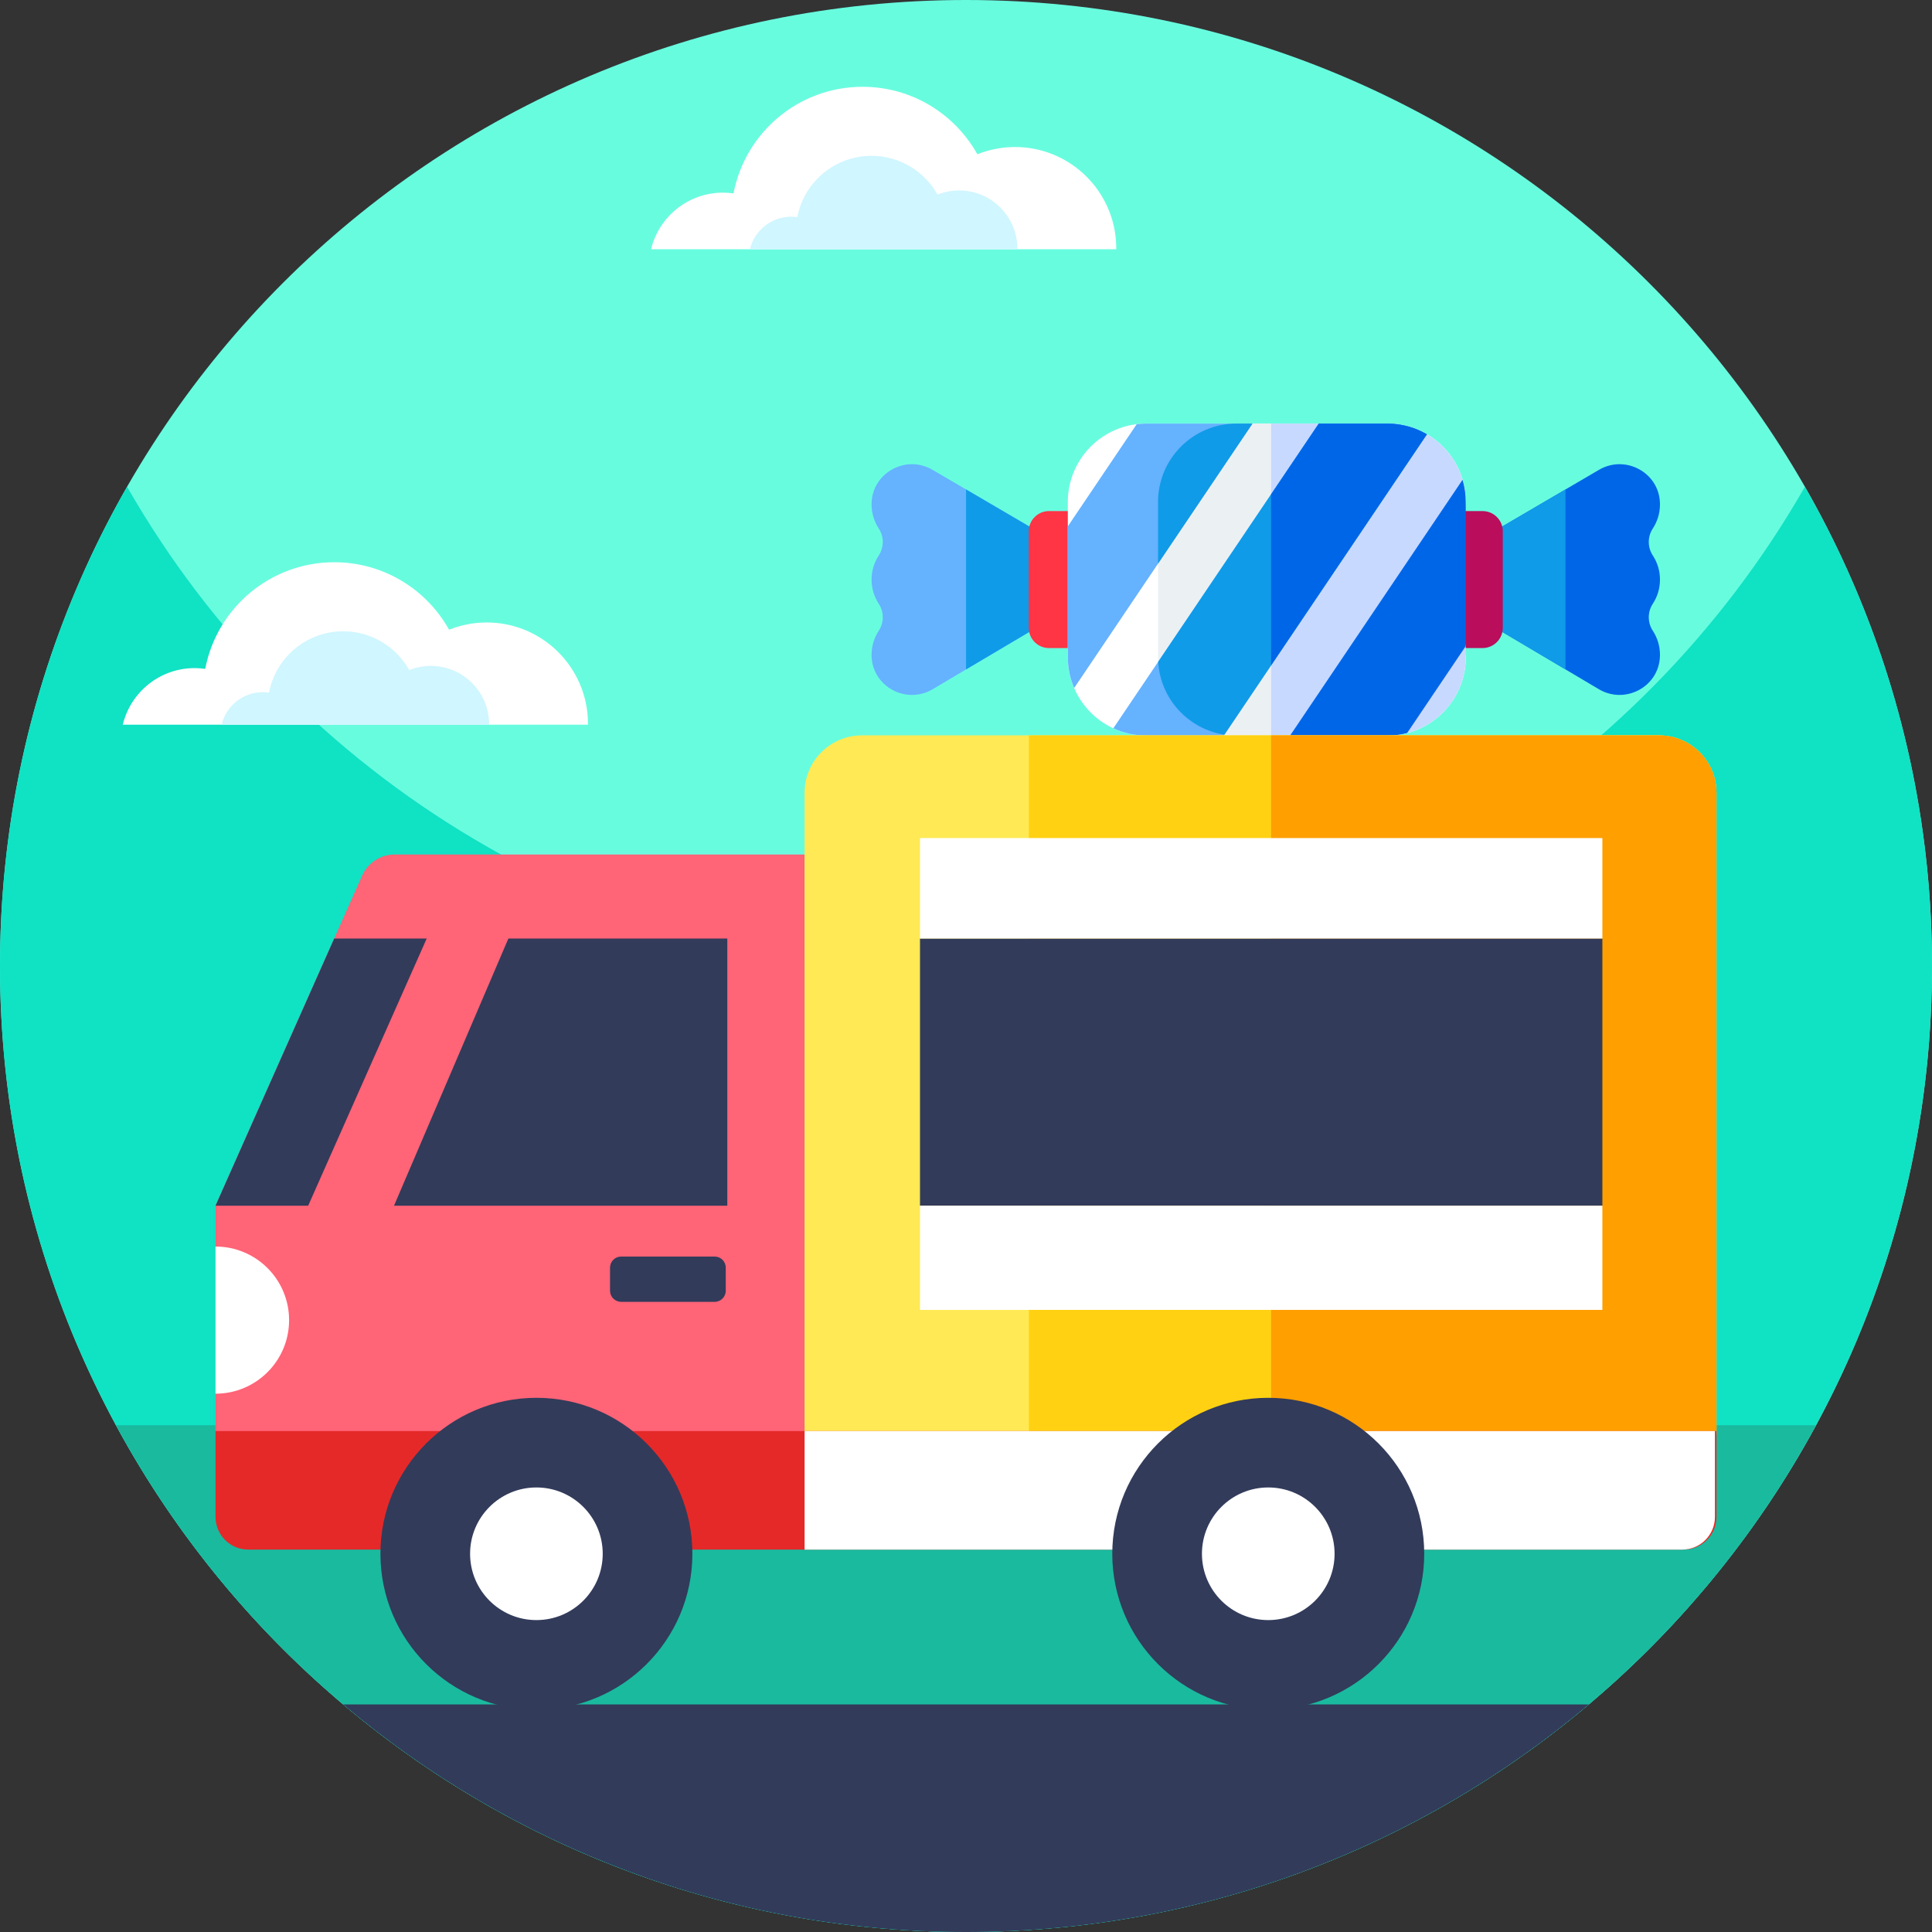 <svg xmlns="http://www.w3.org/2000/svg" height="512pt" version="1.1" viewBox="0 0 512 512" width="512pt">
<rect x="0" y="0" width="512" height="512" fill="#333333" stroke="none"/>
<g id="surface1">
<path d="M 512 256 C 512 397.387 397.387 512 256 512 C 114.613 512 0 397.387 0 256 C 0 114.613 114.613 0 256 0 C 397.387 0 512 114.613 512 256 Z M 512 256 " style=" stroke:none;fill-rule:nonzero;fill:rgb(40.784%,98.824%,87.451%);fill-opacity:1;" />
<path d="M 512 256 C 512 282.051 508.109 307.191 500.871 330.871 C 468.859 435.719 371.328 512 256 512 C 151.441 512 61.512 449.301 21.77 359.449 C 7.77 327.82 0 292.82 0 256 C 0 209.781 12.25 166.43 33.68 129 C 77.801 206.07 160.84 258 256 258 C 351.16 258 434.211 206.07 478.32 129 C 499.75 166.43 512 209.781 512 256 Z M 512 256 " style=" stroke:none;fill-rule:nonzero;fill:rgb(6.275%,88.627%,76.863%);fill-opacity:1;" />
<path d="M 30.742 377.703 C 37.898 390.922 46.172 403.441 55.461 415.129 C 102.359 474.148 174.762 512 256 512 C 337.238 512 409.641 474.148 456.539 415.129 C 465.828 403.441 474.102 390.922 481.258 377.703 Z M 30.742 377.703 " style=" stroke:none;fill-rule:nonzero;fill:rgb(10.196%,72.941%,62.353%);fill-opacity:1;" />
<path d="M 421.039 451.699 C 376.469 489.32 318.879 512 256 512 C 193.121 512 135.531 489.32 90.961 451.699 Z M 421.039 451.699 " style=" stroke:none;fill-rule:nonzero;fill:rgb(19.608%,23.137%,35.294%);fill-opacity:1;" />
<path d="M 296.496 153.41 L 296.184 153.59 L 260.434 174.785 L 256.016 177.402 L 247.176 182.648 C 240.23 186.766 231.258 182.031 230.984 173.957 C 230.98 173.824 230.977 173.691 230.977 173.559 C 230.977 171.188 231.68 168.98 232.887 167.137 C 234.297 164.988 234.297 162.176 232.887 160.023 C 231.68 158.18 230.977 155.977 230.977 153.605 C 230.977 151.234 231.68 149.035 232.887 147.184 C 234.297 145.035 234.297 142.227 232.887 140.078 C 231.68 138.234 230.977 136.027 230.977 133.656 C 230.977 133.508 230.98 133.367 230.984 133.223 C 231.277 125.18 240.176 120.434 247.125 124.504 L 256.016 129.707 L 260.434 132.297 L 296.441 153.379 Z M 296.496 153.41 " style=" stroke:none;fill-rule:nonzero;fill:rgb(39.608%,69.804%,100%);fill-opacity:1;" />
<path d="M 296.441 153.379 L 296.184 153.59 L 260.434 174.785 L 256.016 177.402 L 256.016 129.707 L 260.434 132.297 Z M 296.441 153.379 " style=" stroke:none;fill-rule:nonzero;fill:rgb(5.882%,60.784%,90.98%);fill-opacity:1;" />
<path d="M 374.391 153.41 L 374.699 153.59 L 410.453 174.785 L 414.871 177.402 L 423.711 182.648 C 430.656 186.766 439.625 182.031 439.898 173.957 C 439.902 173.824 439.91 173.691 439.91 173.559 C 439.91 171.188 439.207 168.98 437.996 167.137 C 436.59 164.988 436.59 162.176 437.996 160.023 C 439.207 158.18 439.91 155.977 439.91 153.605 C 439.91 151.234 439.207 149.035 437.996 147.184 C 436.59 145.035 436.59 142.227 437.996 140.078 C 439.207 138.234 439.91 136.027 439.91 133.656 C 439.91 133.508 439.902 133.367 439.898 133.223 C 439.609 125.18 430.711 120.434 423.758 124.504 L 414.871 129.707 L 410.453 132.297 L 374.441 153.379 Z M 374.391 153.41 " style=" stroke:none;fill-rule:nonzero;fill:rgb(0%,40%,90.98%);fill-opacity:1;" />
<path d="M 374.441 153.379 L 374.699 153.59 L 410.453 174.785 L 414.871 177.402 L 414.871 129.707 L 410.453 132.297 Z M 374.441 153.379 " style=" stroke:none;fill-rule:nonzero;fill:rgb(5.882%,60.784%,90.98%);fill-opacity:1;" />
<path d="M 336.855 135.438 L 336.855 171.742 L 277.996 171.742 C 275.035 171.742 272.633 169.34 272.633 166.379 L 272.633 140.805 C 272.633 137.844 275.035 135.438 277.996 135.438 Z M 336.855 135.438 " style=" stroke:none;fill-rule:nonzero;fill:rgb(100%,20.392%,27.059%);fill-opacity:1;" />
<path d="M 398.254 140.805 L 398.254 166.379 C 398.254 169.34 395.852 171.742 392.891 171.742 L 336.855 171.742 L 336.855 135.441 L 392.891 135.441 C 395.852 135.438 398.254 137.844 398.254 140.805 Z M 398.254 140.805 " style=" stroke:none;fill-rule:nonzero;fill:rgb(72.941%,5.098%,36.078%);fill-opacity:1;" />
<path d="M 331.918 129.23 L 306.895 166.344 L 306.895 150.008 C 306.895 138.531 316.195 129.23 327.672 129.23 Z M 331.918 129.23 " style=" stroke:none;fill-rule:nonzero;fill:rgb(100%,81.961%,7.059%);fill-opacity:1;" />
<path d="M 388.438 133.031 L 385.438 154.625 L 388.438 174.148 C 388.438 185.625 379.137 194.926 367.66 194.926 L 303.766 194.926 C 292.285 194.926 282.984 185.625 282.984 174.148 L 282.984 133.031 C 282.984 121.555 292.285 112.254 303.766 112.254 L 367.66 112.254 C 379.137 112.254 388.438 121.555 388.438 133.031 Z M 388.438 133.031 " style=" stroke:none;fill-rule:nonzero;fill:rgb(100%,100%,100%);fill-opacity:1;" />
<path d="M 388.438 133.031 L 385.438 152.633 L 388.438 174.148 C 388.438 185.629 379.137 194.926 367.66 194.926 L 327.672 194.926 C 316.191 194.926 306.895 185.629 306.895 174.148 L 306.895 133.031 C 306.895 121.555 316.191 112.254 327.672 112.254 L 367.66 112.254 C 379.137 112.254 388.438 121.555 388.438 133.031 Z M 388.438 133.031 " style=" stroke:none;fill-rule:nonzero;fill:rgb(92.157%,94.118%,95.294%);fill-opacity:1;" />
<path d="M 388.438 133.031 L 385.438 153.59 L 388.438 171.223 L 388.438 174.148 C 388.438 185.625 379.137 194.926 367.66 194.926 L 336.859 194.926 L 336.859 112.254 L 367.66 112.254 C 379.137 112.254 388.438 121.555 388.438 133.031 Z M 388.438 133.031 " style=" stroke:none;fill-rule:nonzero;fill:rgb(78.039%,85.098%,100%);fill-opacity:1;" />
<path d="M 331.918 112.254 L 306.895 149.367 L 284.664 182.336 C 283.59 179.824 282.988 177.059 282.988 174.148 L 282.988 139.488 L 301.242 112.41 C 302.07 112.312 302.91 112.254 303.766 112.254 Z M 331.918 112.254 " style=" stroke:none;fill-rule:nonzero;fill:rgb(39.608%,69.804%,100%);fill-opacity:1;" />
<path d="M 378.141 115.098 L 324.48 194.684 L 324.32 194.926 L 303.766 194.926 C 300.652 194.926 297.699 194.234 295.043 193.008 L 306.934 175.371 L 349.492 112.254 L 367.66 112.254 C 367.902 112.254 368.141 112.258 368.375 112.27 C 368.551 112.273 368.727 112.277 368.898 112.293 C 369.016 112.297 369.121 112.305 369.238 112.316 C 369.418 112.324 369.605 112.344 369.785 112.359 C 370.02 112.387 370.25 112.41 370.477 112.445 C 370.711 112.473 370.938 112.512 371.164 112.551 C 371.621 112.625 372.07 112.723 372.516 112.828 C 372.965 112.934 373.402 113.055 373.832 113.191 C 374.27 113.32 374.699 113.469 375.117 113.633 C 375.328 113.715 375.535 113.801 375.742 113.887 C 375.75 113.887 375.75 113.887 375.75 113.887 C 376.574 114.242 377.371 114.648 378.141 115.098 Z M 378.141 115.098 " style=" stroke:none;fill-rule:nonzero;fill:rgb(39.608%,69.804%,100%);fill-opacity:1;" />
<path d="M 378.141 115.098 L 324.48 194.684 C 314.91 193.207 307.5 185.211 306.934 175.371 L 349.492 112.254 L 367.66 112.254 C 367.898 112.254 368.141 112.258 368.371 112.266 C 368.551 112.273 368.727 112.277 368.898 112.289 C 369.012 112.297 369.121 112.305 369.238 112.316 C 369.418 112.324 369.605 112.344 369.785 112.359 C 370.02 112.387 370.25 112.41 370.473 112.445 C 370.707 112.473 370.938 112.512 371.16 112.551 C 371.621 112.625 372.07 112.715 372.516 112.824 C 372.957 112.93 373.398 113.051 373.832 113.188 C 374.266 113.316 374.695 113.465 375.117 113.633 C 375.328 113.715 375.531 113.801 375.742 113.887 C 375.746 113.887 375.746 113.887 375.746 113.887 C 376.574 114.242 377.371 114.648 378.141 115.098 Z M 378.141 115.098 " style=" stroke:none;fill-rule:nonzero;fill:rgb(5.882%,60.784%,90.98%);fill-opacity:1;" />
<path d="M 388.438 144.641 L 388.438 133.031 C 388.438 130.988 388.137 129.016 387.586 127.152 L 341.891 194.926 L 367.656 194.926 C 369.473 194.926 371.23 194.691 372.906 194.258 L 388.434 171.227 L 388.434 144.641 Z M 388.438 144.641 " style=" stroke:none;fill-rule:nonzero;fill:rgb(0%,40%,90.98%);fill-opacity:1;" />
<path d="M 374.527 113.422 C 374.484 113.406 374.438 113.391 374.395 113.379 C 374.035 113.254 373.676 113.145 373.309 113.039 C 373.238 113.02 373.168 112.996 373.098 112.98 C 372.289 112.758 371.461 112.59 370.617 112.469 C 370.492 112.449 370.363 112.438 370.238 112.422 C 369.941 112.383 369.645 112.352 369.34 112.328 C 369.199 112.316 369.062 112.305 368.922 112.297 C 368.547 112.273 368.168 112.262 367.785 112.258 C 367.742 112.258 367.699 112.258 367.66 112.258 L 349.488 112.258 L 336.855 130.992 L 336.855 176.324 L 378.141 115.094 C 377 114.426 375.793 113.867 374.527 113.422 Z M 374.527 113.422 " style=" stroke:none;fill-rule:nonzero;fill:rgb(0%,40%,90.98%);fill-opacity:1;" />
<path d="M 331.918 112.254 L 306.895 149.367 L 306.895 133.031 C 306.895 121.555 316.195 112.254 327.672 112.254 Z M 331.918 112.254 " style=" stroke:none;fill-rule:nonzero;fill:rgb(5.882%,60.784%,90.98%);fill-opacity:1;" />
<path d="M 213.223 226.449 L 213.223 380.176 L 57.117 380.176 L 57.117 319.527 L 88.574 248.723 L 95.973 232.059 C 97.488 228.648 100.867 226.449 104.598 226.449 Z M 213.223 226.449 " style=" stroke:none;fill-rule:nonzero;fill:rgb(100%,39.216%,46.667%);fill-opacity:1;" />
<path d="M 164.605 345 L 189.391 345 C 191.016 345 192.332 343.684 192.332 342.059 L 192.332 335.941 C 192.332 334.316 191.016 333 189.391 333 L 164.605 333 C 162.984 333 161.664 334.316 161.664 335.941 L 161.664 342.059 C 161.668 343.684 162.984 345 164.605 345 Z M 164.605 345 " style=" stroke:none;fill-rule:nonzero;fill:rgb(19.608%,23.137%,35.294%);fill-opacity:1;" />
<path d="M 113.082 248.719 L 81.672 319.523 L 57.117 319.523 L 88.57 248.719 Z M 113.082 248.719 " style=" stroke:none;fill-rule:nonzero;fill:rgb(19.608%,23.137%,35.294%);fill-opacity:1;" />
<path d="M 192.742 319.523 L 104.418 319.523 L 134.73 248.719 L 192.742 248.719 Z M 192.742 319.523 " style=" stroke:none;fill-rule:nonzero;fill:rgb(19.608%,23.137%,35.294%);fill-opacity:1;" />
<path d="M 454.879 210.113 L 454.879 380.176 L 213.223 380.176 L 213.223 210.113 C 213.223 201.699 220.047 194.879 228.461 194.879 L 439.645 194.879 C 448.059 194.879 454.879 201.699 454.879 210.113 Z M 454.879 210.113 " style=" stroke:none;fill-rule:nonzero;fill:rgb(100%,91.373%,33.333%);fill-opacity:1;" />
<path d="M 454.879 210.113 L 454.879 380.176 L 272.668 380.176 L 272.668 194.879 L 439.645 194.879 C 448.059 194.879 454.879 201.699 454.879 210.113 Z M 454.879 210.113 " style=" stroke:none;fill-rule:nonzero;fill:rgb(100%,81.961%,7.059%);fill-opacity:1;" />
<path d="M 454.879 210.113 L 454.879 380.176 L 336.859 380.176 L 336.859 194.879 L 439.645 194.879 C 448.059 194.879 454.879 201.699 454.879 210.113 Z M 454.879 210.113 " style=" stroke:none;fill-rule:nonzero;fill:rgb(100%,62.353%,0%);fill-opacity:1;" />
<path d="M 243.809 248.719 L 424.645 248.719 L 424.645 319.523 L 243.809 319.523 Z M 243.809 248.719 " style=" stroke:none;fill-rule:nonzero;fill:rgb(19.608%,23.137%,35.294%);fill-opacity:1;" />
<path d="M 446.215 410.66 L 65.785 410.66 C 60.996 410.66 57.117 406.781 57.117 401.992 L 57.117 379.25 L 454.883 379.25 L 454.883 401.992 C 454.883 406.781 451 410.66 446.215 410.66 Z M 446.215 410.66 " style=" stroke:none;fill-rule:nonzero;fill:rgb(89.804%,16.078%,16.078%);fill-opacity:1;" />
<path d="M 445.805 410.66 L 213.223 410.66 L 213.223 379.25 L 454.477 379.25 L 454.477 401.992 C 454.477 406.781 450.594 410.66 445.805 410.66 Z M 445.805 410.66 " style=" stroke:none;fill-rule:nonzero;fill:rgb(100%,100%,100%);fill-opacity:1;" />
<path d="M 76.613 349.848 C 76.613 360.613 67.887 369.344 57.117 369.344 L 57.117 330.348 C 67.883 330.348 76.613 339.078 76.613 349.848 Z M 76.613 349.848 " style=" stroke:none;fill-rule:nonzero;fill:rgb(100%,100%,100%);fill-opacity:1;" />
<path d="M 243.809 222.094 L 424.645 222.094 L 424.645 248.719 L 243.809 248.719 Z M 243.809 222.094 " style=" stroke:none;fill-rule:nonzero;fill:rgb(100%,100%,100%);fill-opacity:1;" />
<path d="M 183.488 411.766 C 183.488 434.594 164.98 453.102 142.152 453.102 C 119.324 453.102 100.816 434.594 100.816 411.766 C 100.816 388.938 119.324 370.434 142.152 370.434 C 164.98 370.434 183.488 388.938 183.488 411.766 Z M 183.488 411.766 " style=" stroke:none;fill-rule:nonzero;fill:rgb(19.608%,23.137%,35.294%);fill-opacity:1;" />
<path d="M 159.727 411.766 C 159.727 421.473 151.859 429.34 142.152 429.34 C 132.445 429.34 124.578 421.473 124.578 411.766 C 124.578 402.062 132.445 394.191 142.152 394.191 C 151.859 394.191 159.727 402.062 159.727 411.766 Z M 159.727 411.766 " style=" stroke:none;fill-rule:nonzero;fill:rgb(100%,100%,100%);fill-opacity:1;" />
<path d="M 377.434 411.766 C 377.434 434.594 358.93 453.102 336.102 453.102 C 313.27 453.102 294.766 434.594 294.766 411.766 C 294.766 388.938 313.27 370.434 336.102 370.434 C 358.93 370.434 377.434 388.938 377.434 411.766 Z M 377.434 411.766 " style=" stroke:none;fill-rule:nonzero;fill:rgb(19.608%,23.137%,35.294%);fill-opacity:1;" />
<path d="M 353.676 411.766 C 353.676 421.473 345.805 429.34 336.102 429.34 C 326.395 429.34 318.527 421.473 318.527 411.766 C 318.527 402.062 326.395 394.191 336.102 394.191 C 345.805 394.191 353.676 402.062 353.676 411.766 Z M 353.676 411.766 " style=" stroke:none;fill-rule:nonzero;fill:rgb(100%,100%,100%);fill-opacity:1;" />
<path d="M 243.809 319.523 L 424.645 319.523 L 424.645 347.137 L 243.809 347.137 Z M 243.809 319.523 " style=" stroke:none;fill-rule:nonzero;fill:rgb(100%,100%,100%);fill-opacity:1;" />
<path d="M 155.816 192.051 C 155.816 191.969 155.82 191.891 155.82 191.809 C 155.82 176.98 143.801 164.961 128.977 164.961 C 125.453 164.961 122.094 165.648 119.012 166.883 C 113.059 156.215 101.664 149 88.586 149 C 71.598 149 57.457 161.164 54.387 177.258 C 53.469 177.129 52.531 177.055 51.582 177.055 C 42.344 177.055 34.605 183.449 32.539 192.051 Z M 155.816 192.051 " style=" stroke:none;fill-rule:nonzero;fill:rgb(100%,100%,100%);fill-opacity:1;" />
<path d="M 129.621 192.051 C 129.621 192.004 129.625 191.957 129.625 191.91 C 129.625 183.387 122.715 176.473 114.188 176.473 C 112.16 176.473 110.23 176.867 108.457 177.578 C 105.035 171.445 98.484 167.297 90.961 167.297 C 81.195 167.297 73.062 174.289 71.297 183.543 C 70.77 183.469 70.23 183.426 69.684 183.426 C 64.371 183.426 59.922 187.105 58.734 192.051 Z M 129.621 192.051 " style=" stroke:none;fill-rule:nonzero;fill:rgb(81.569%,96.471%,100%);fill-opacity:1;" />
<path d="M 295.816 66.051 C 295.816 65.969 295.82 65.891 295.82 65.809 C 295.82 50.98 283.801 38.961 268.977 38.961 C 265.453 38.961 262.094 39.648 259.012 40.883 C 253.059 30.215 241.664 23 228.586 23 C 211.598 23 197.457 35.164 194.387 51.258 C 193.469 51.129 192.531 51.055 191.582 51.055 C 182.344 51.055 174.605 57.449 172.539 66.051 Z M 295.816 66.051 " style=" stroke:none;fill-rule:nonzero;fill:rgb(100%,100%,100%);fill-opacity:1;" />
<path d="M 269.621 66.051 C 269.621 66.004 269.625 65.957 269.625 65.91 C 269.625 57.387 262.715 50.473 254.188 50.473 C 252.16 50.473 250.23 50.867 248.457 51.578 C 245.035 45.445 238.484 41.297 230.961 41.297 C 221.195 41.297 213.062 48.289 211.297 57.543 C 210.77 57.469 210.23 57.426 209.684 57.426 C 204.371 57.426 199.922 61.105 198.734 66.051 Z M 269.621 66.051 " style=" stroke:none;fill-rule:nonzero;fill:rgb(81.569%,96.471%,100%);fill-opacity:1;" />
</g>
</svg>